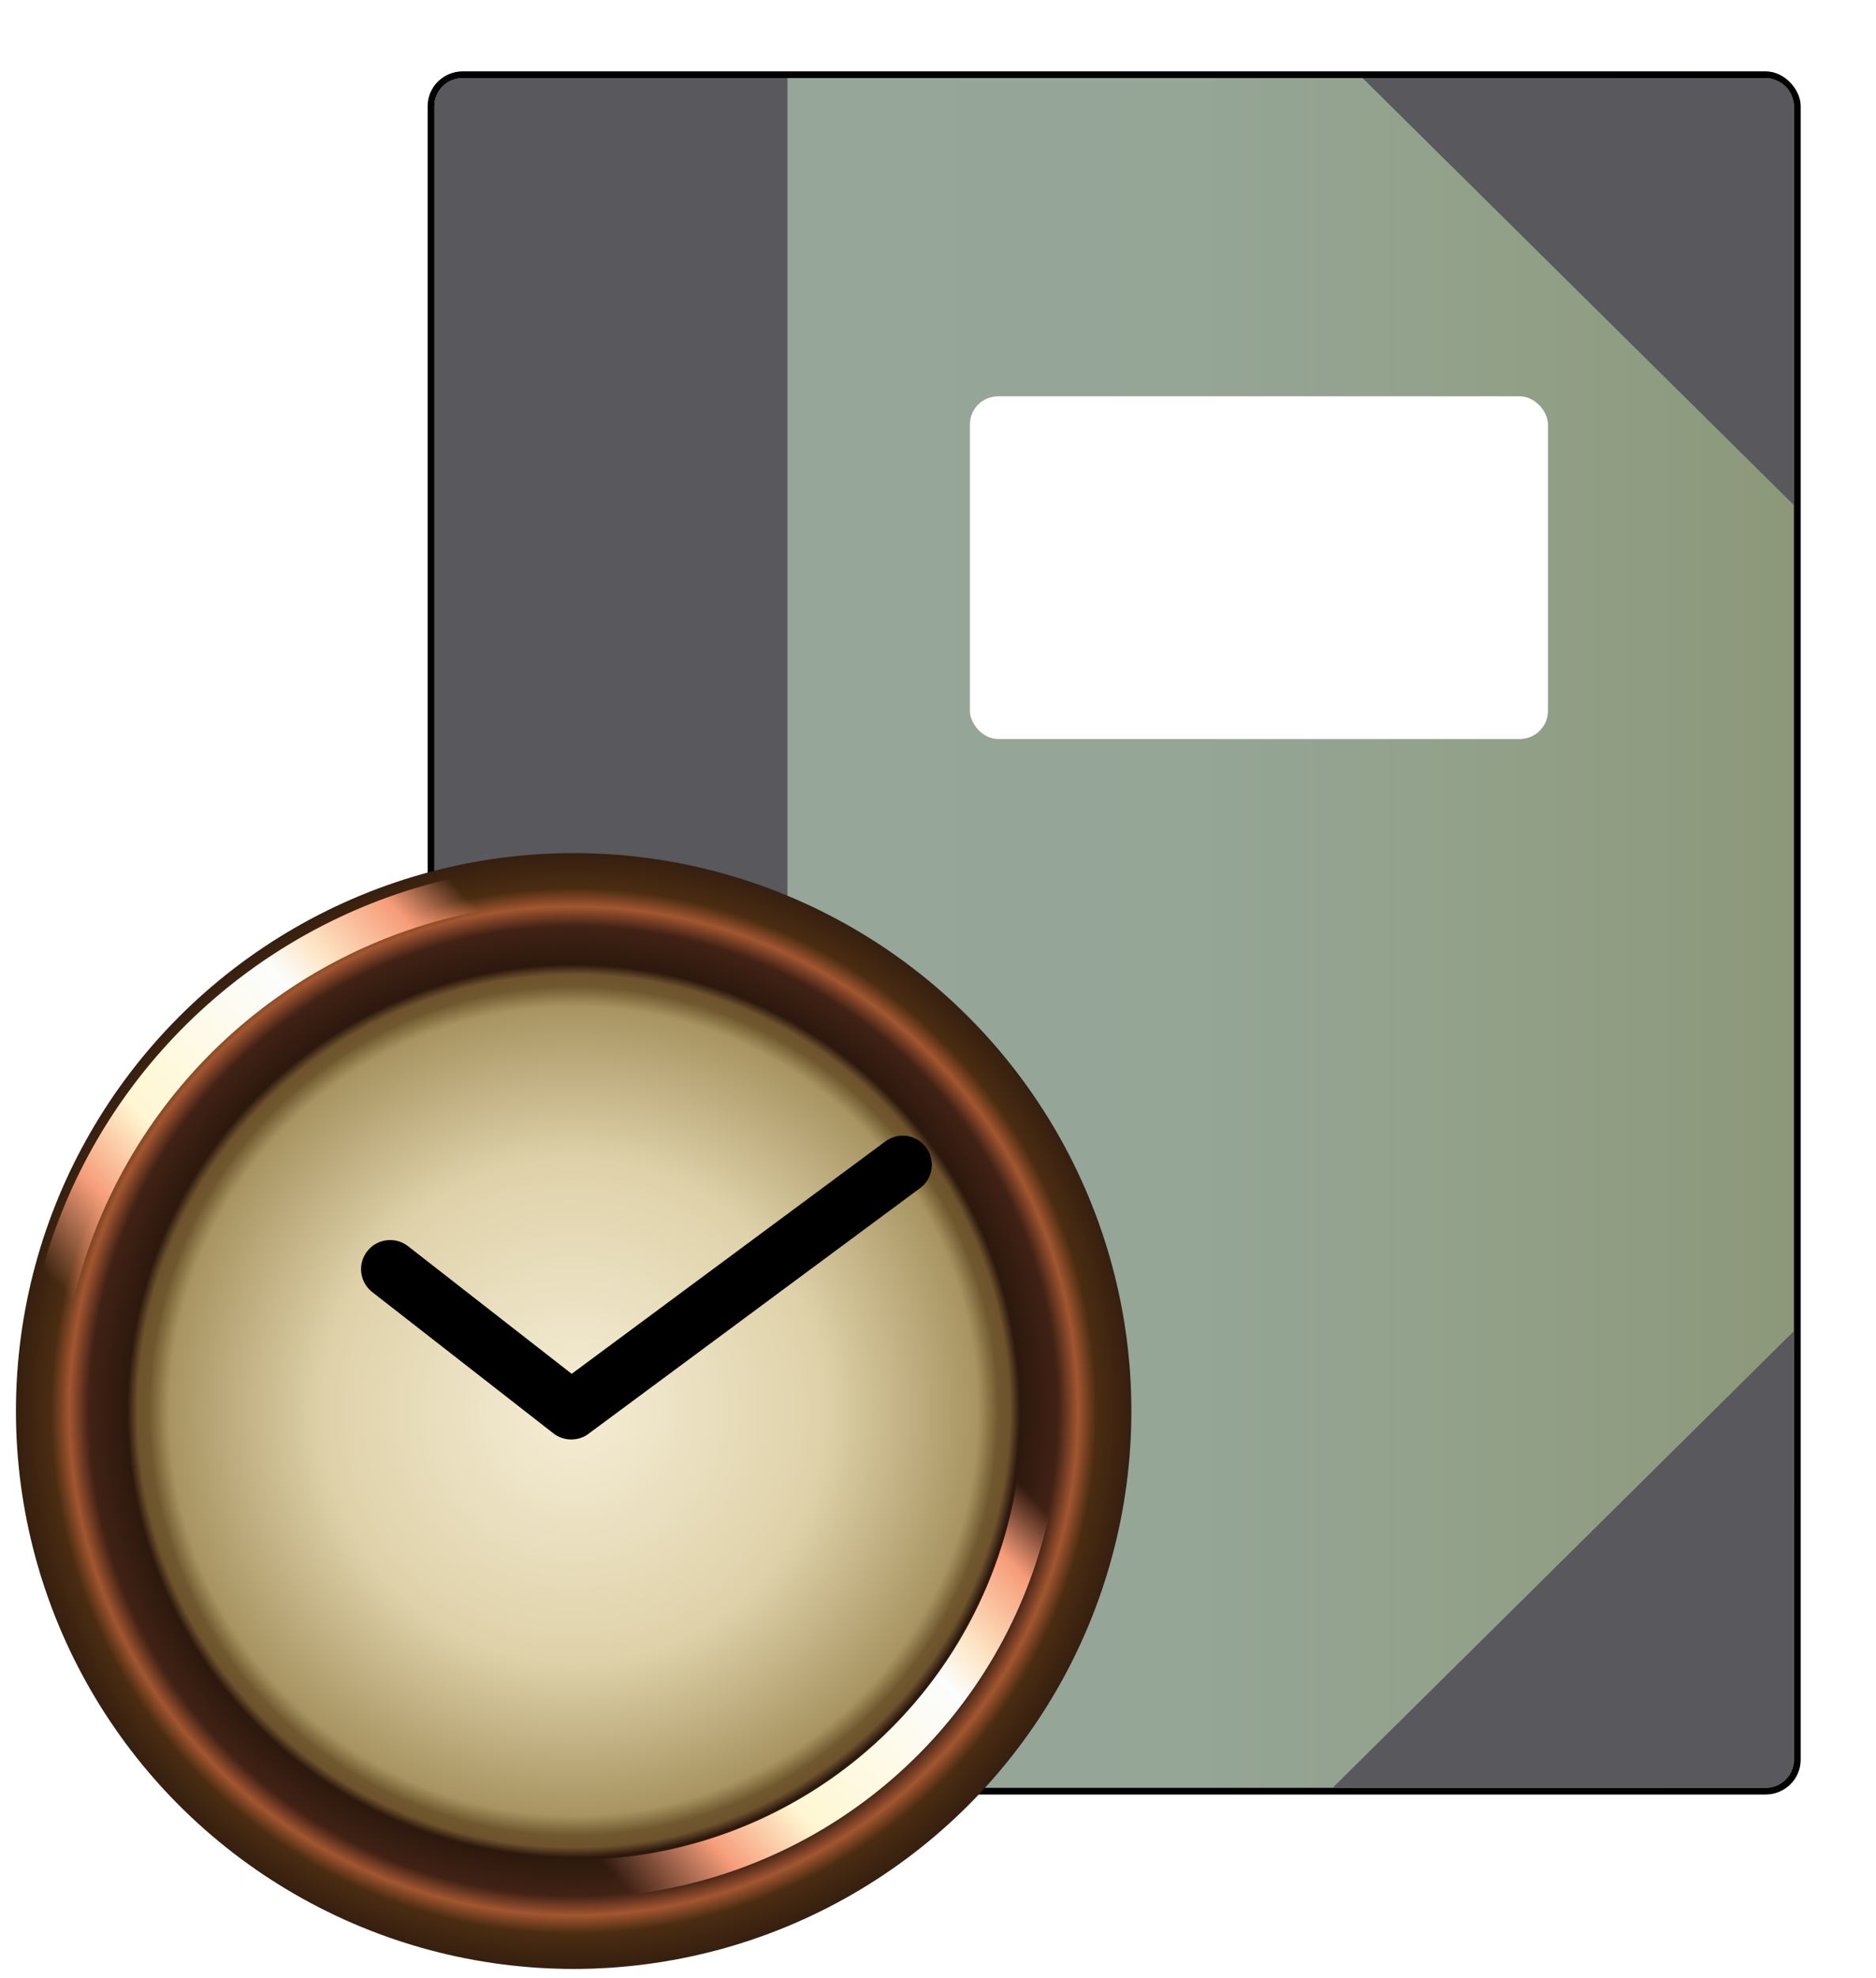 <?xml version="1.0" encoding="UTF-8" standalone="no"?>
<!-- Created with Inkscape (http://www.inkscape.org/) -->

<svg
   width="46.107mm"
   height="48.604mm"
   viewBox="0 0 46.107 48.604"
   version="1.1"
   id="svg1"
   xml:space="preserve"
   inkscape:version="1.3 (0e150ed6c4, 2023-07-21)"
   sodipodi:docname="favicon.svg"
   xmlns:inkscape="http://www.inkscape.org/namespaces/inkscape"
   xmlns:sodipodi="http://sodipodi.sourceforge.net/DTD/sodipodi-0.dtd"
   xmlns:xlink="http://www.w3.org/1999/xlink"
   xmlns="http://www.w3.org/2000/svg"
   xmlns:svg="http://www.w3.org/2000/svg"><sodipodi:namedview
     id="namedview1"
     pagecolor="#505050"
     bordercolor="#eeeeee"
     borderopacity="1"
     inkscape:showpageshadow="0"
     inkscape:pageopacity="0"
     inkscape:pagecheckerboard="0"
     inkscape:deskcolor="#d1d1d1"
     inkscape:document-units="mm"
     inkscape:zoom="1.5340488"
     inkscape:cx="149.93004"
     inkscape:cy="119.6181"
     inkscape:window-width="1920"
     inkscape:window-height="1057"
     inkscape:window-x="1912"
     inkscape:window-y="-8"
     inkscape:window-maximized="1"
     inkscape:current-layer="layer1" /><defs
     id="defs1"><linearGradient
       id="linearGradient43"
       inkscape:collect="always"><stop
         style="stop-color:#92a393;stop-opacity:1;"
         offset="0"
         id="stop44" /><stop
         style="stop-color:#96a699;stop-opacity:1;"
         offset="0.2"
         id="stop46" /><stop
         style="stop-color:#95a596;stop-opacity:1;"
         offset="0.567"
         id="stop48" /><stop
         style="stop-color:#93a28c;stop-opacity:1;"
         offset="0.728"
         id="stop47" /><stop
         style="stop-color:#8d987a;stop-opacity:1;"
         offset="1"
         id="stop45" /></linearGradient><linearGradient
       id="linearGradient37"
       inkscape:collect="always"><stop
         style="stop-color:#f79e7b;stop-opacity:0;"
         offset="0"
         id="stop42" /><stop
         style="stop-color:#f79e7b;stop-opacity:1;"
         offset="0.167"
         id="stop37" /><stop
         style="stop-color:#fff7d2;stop-opacity:1;"
         offset="0.316"
         id="stop40" /><stop
         style="stop-color:#fcfdfd;stop-opacity:1;"
         offset="0.663"
         id="stop39" /><stop
         style="stop-color:#fde4c3;stop-opacity:1;"
         offset="0.746"
         id="stop41" /><stop
         style="stop-color:#f79c79;stop-opacity:1;"
         offset="0.893"
         id="stop38" /><stop
         style="stop-color:#f79c79;stop-opacity:0;"
         offset="1"
         id="stop43" /></linearGradient><linearGradient
       id="linearGradient1"
       inkscape:collect="always"><stop
         style="stop-color:#000000;stop-opacity:1;"
         offset="0"
         id="stop33" /><stop
         style="stop-color:#f3ead1;stop-opacity:1;"
         offset="0.045"
         id="stop9" /><stop
         style="stop-color:#dfd2aa;stop-opacity:1;"
         offset="0.448"
         id="stop10" /><stop
         style="stop-color:#a89462;stop-opacity:1;"
         offset="0.725"
         id="stop8" /><stop
         style="stop-color:#6f582e;stop-opacity:1;"
         offset="0.761"
         id="stop7" /><stop
         style="stop-color:#6e532d;stop-opacity:1;"
         offset="0.782"
         id="stop6" /><stop
         style="stop-color:#2c180d;stop-opacity:1;"
         offset="0.8"
         id="stop2" /><stop
         style="stop-color:#412215;stop-opacity:1;"
         offset="0.869"
         id="stop5" /><stop
         style="stop-color:#a25630;stop-opacity:1;"
         offset="0.904"
         id="stop4" /><stop
         style="stop-color:#4a2c11;stop-opacity:1;"
         offset="0.937"
         id="stop3" /><stop
         style="stop-color:#361f10;stop-opacity:1;"
         offset="1"
         id="stop1" /></linearGradient><radialGradient
       inkscape:collect="always"
       xlink:href="#linearGradient1"
       id="radialGradient2"
       cx="76.923"
       cy="187.608"
       fx="76.923"
       fy="187.608"
       r="11.081"
       gradientUnits="userSpaceOnUse"
       gradientTransform="translate(0.629,-0.727)" /><linearGradient
       inkscape:collect="always"
       xlink:href="#linearGradient37"
       id="linearGradient38"
       x1="69.96"
       y1="187.203"
       x2="78.109"
       y2="179.519"
       gradientUnits="userSpaceOnUse" /><linearGradient
       inkscape:collect="always"
       xlink:href="#linearGradient43"
       id="linearGradient45"
       x1="59.881"
       y1="77.412"
       x2="78.845"
       y2="77.412"
       gradientUnits="userSpaceOnUse"
       gradientTransform="translate(-16.115,95.672)" /><filter
       inkscape:collect="always"
       style="color-interpolation-filters:sRGB"
       id="filter75"
       x="-0.059"
       y="-0.047"
       width="1.119"
       height="1.094"><feGaussianBlur
         inkscape:collect="always"
         stdDeviation="0.431"
         id="feGaussianBlur75" /></filter></defs><g
     inkscape:label="Layer 1"
     inkscape:groupmode="layer"
     id="layer1"
     transform="translate(-64.519,-158.506)"><g
       id="g76"
       transform="matrix(1.762,0,0,1.744,-1.921,-120.432)"
       inkscape:label="albumGroup"
       style="stroke-width:0.57"><rect
         style="display:inline;fill:none;fill-opacity:1;stroke:#000000;stroke-width:0.188;stroke-linecap:round;stroke-linejoin:round;stroke-dasharray:none;stroke-opacity:1;filter:url(#filter75)"
         id="rect75"
         width="18.964"
         height="24.087"
         x="43.766"
         y="161.041"
         ry="0.396"
         inkscape:label="albumShadows" /><rect
         style="display:inline;fill:url(#linearGradient45);fill-opacity:1;stroke:none;stroke-width:0.815;stroke-linecap:round;stroke-linejoin:round;stroke-dasharray:none;stroke-opacity:1"
         id="rect43"
         width="18.964"
         height="24.087"
         x="43.766"
         y="161.041"
         ry="0.396"
         inkscape:label="albumCover" /><path
         id="rect48"
         style="display:inline;fill:#58585d;fill-opacity:1;stroke:none;stroke-width:0.815;stroke-linecap:round;stroke-linejoin:round;stroke-dasharray:none;stroke-opacity:1"
         inkscape:label="albumTape"
         d="m 44.162,161.041 c -0.22,0 -0.396,0.177 -0.396,0.396 v 23.294 c 0,0.22 0.177,0.397 0.396,0.397 h 4.529 V 161.041 Z m 12.551,0 6.017,6.017 v -5.62 c 0,-0.22 -0.177,-0.396 -0.396,-0.396 z m 6.017,17.652 -6.435,6.435 h 6.038 c 0.22,0 0.396,-0.177 0.396,-0.397 z" /><rect
         style="fill:#ffffff;fill-opacity:1;stroke:none;stroke-width:0.188;stroke-linecap:round;stroke-linejoin:round;stroke-dasharray:none;stroke-opacity:1"
         id="rect76"
         width="8.063"
         height="4.829"
         x="51.236"
         y="165.524"
         ry="0.396" /></g><g
       id="g77"
       inkscape:label="clockGroup"
       transform="matrix(1.237,0,0,1.237,-17.314,-38)"
       style="stroke-width:0.809"><circle
         style="display:inline;fill:url(#radialGradient2);stroke:none;stroke-width:0.428"
         id="path1"
         cx="77.552"
         cy="186.882"
         r="11.081"
         inkscape:label="clockFace" /><path
         id="circle32"
         style="fill:none;fill-opacity:1;stroke:url(#linearGradient38);stroke-width:0.751;stroke-opacity:1"
         d="m 86.794,187.848 a 9.292,9.292 0 0 1 -10.036,8.292 m -9.75,-10.039 a 10.619,10.625 0 0 1 10.579,-9.699"
         inkscape:label="clockHighlights" /><path
         style="fill:none;fill-opacity:1;stroke:#000000;stroke-width:1.156;stroke-linecap:round;stroke-linejoin:round;stroke-dasharray:none;stroke-opacity:1"
         d="m 84.09,181.991 -6.586,4.878 -3.598,-2.805"
         id="path43"
         inkscape:label="clockArms" /></g></g></svg>
